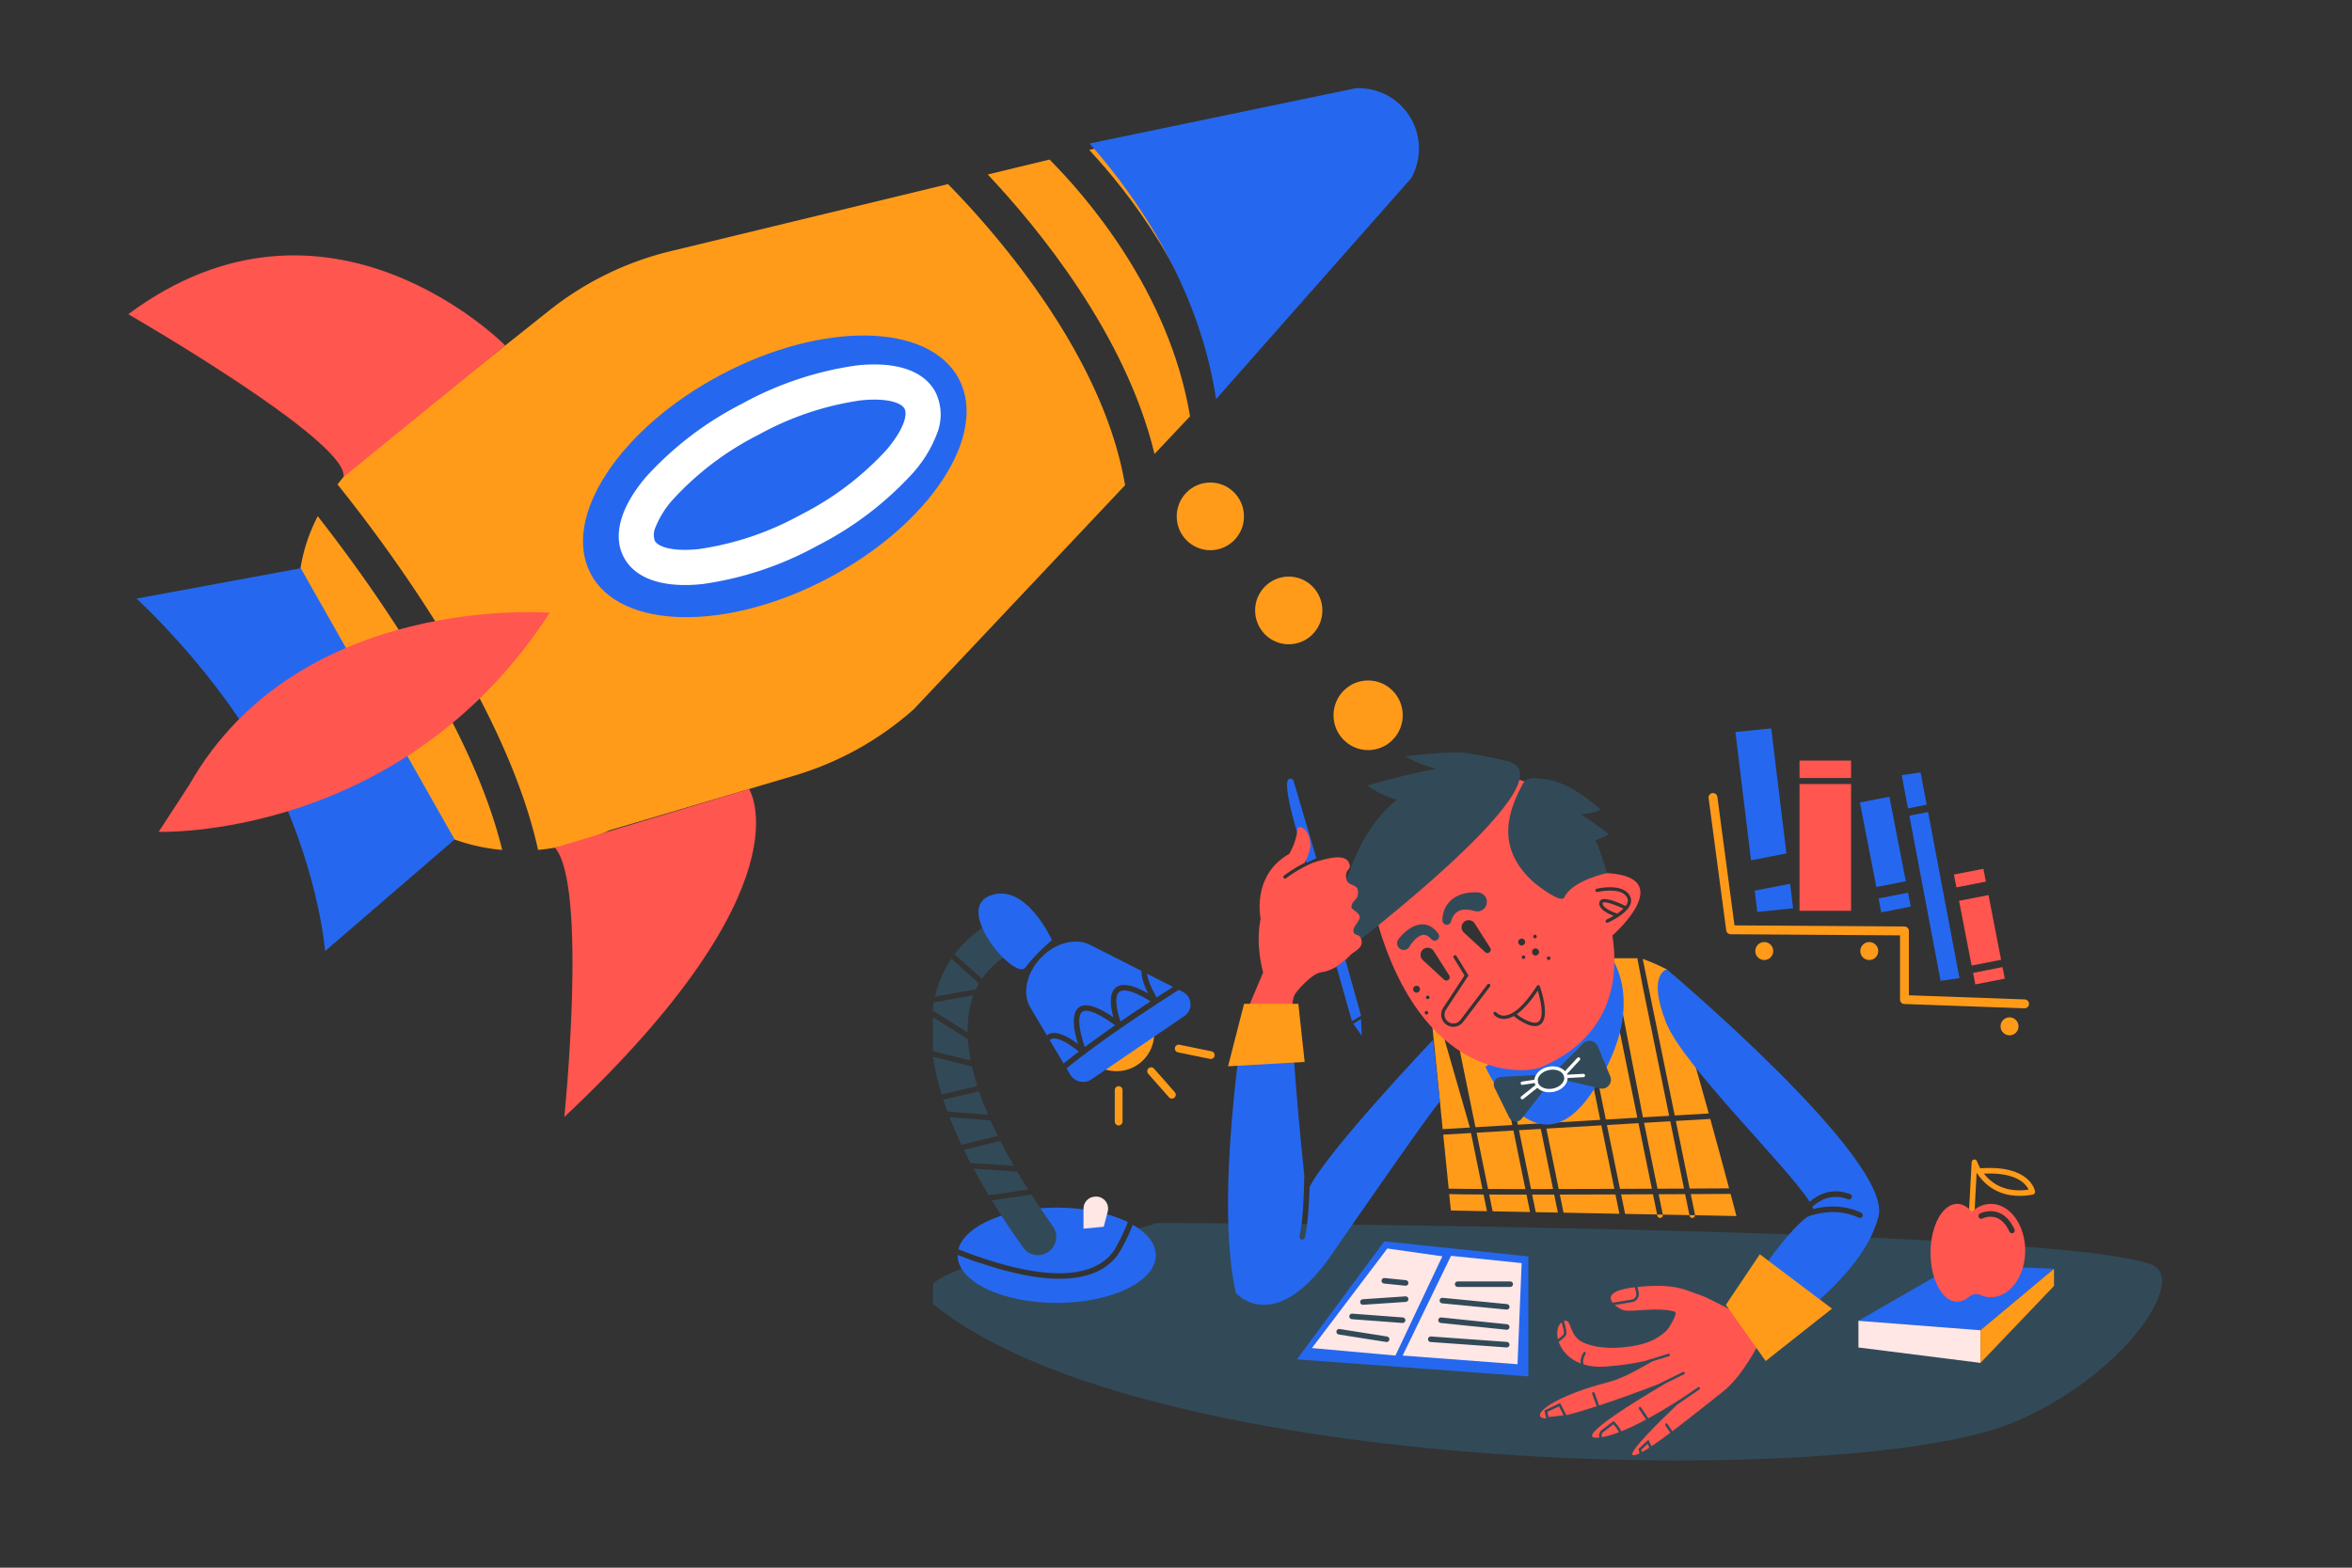 <?xml version="1.0" encoding="UTF-8"?><svg version="1.1" xmlns="http://www.w3.org/2000/svg" xmlns:xlink="http://www.w3.org/1999/xlink" viewBox="0 0 1200 800" width="1200" height="800" x="0px" y="0px">
              
              <rect x="0" y="0" width="1200" height="800" fill="#333333" stroke="none"/>
              
              <!-- ITEM 0 -->
<g transform="translate(476.0 333.0) rotate(0.0 313.5 206.0) scale(0.565 0.566)">
<g transform="translate(-0.0 -0.0)">
<g clip-path="url(#clipPathId-collage-item-0)">
		<defs>
			<clipPath id="clipPathId-collage-item-0">
				<rect x="0.0" y="0.0" width="1109.813" height="728.409"/>
			</clipPath>
		</defs>


<g id="Тень_жёлтая-i0">
</g>
<g id="Мыло-i0">
	<g>
		<polygon points="489.877,427.948 523.144,425.992 506.928,346.752 473.261,346.752   " style="fill:#FF9B19;"/>
		<polygon points="613.233,275.616 641.112,419.054 664.778,417.663 640.919,301.078 636.069,275.616   " style="fill:#FF9B19;"/>
		<polygon points="552.892,424.242 602.553,421.322 587.293,346.752 537.034,346.752   " style="fill:#FF9B19;"/>
		<polygon points="528.187,425.695 547.849,424.539 531.931,346.752 512.031,346.752   " style="fill:#FF9B19;"/>
		<polygon points="607.596,421.025 636.069,419.351 619.176,336.806 592.397,346.752   " style="fill:#FF9B19;"/>
	</g>
	<g>
		<path d="M502.3,488.653l3.097,15.136l33.801,0.653l-3.22-15.735C523.781,488.706,512.388,488.69,502.3,488.653z" style="fill:#FF9B19;"/>
		<path d="M541.082,488.706l3.241,15.835l19.978,0.386l-3.323-16.239C554.197,488.697,547.543,488.704,541.082,488.706z    " style="fill:#FF9B19;"/>
		<path d="M466.192,488.296l1.487,14.763l32.595,0.63l-3.082-15.058C483.539,488.568,472.714,488.461,466.192,488.296z" style="fill:#FF9B19;"/>
		<path d="M566.079,488.68l3.345,16.346L619.882,506l-3.571-17.452C599.641,488.605,582.558,488.652,566.079,488.68z" style="fill:#FF9B19;"/>
		<path d="M670.833,422.315l12.473,60.951c13.117-0.063,25.186-0.125,35.622-0.184    c-6.094-22.826-11.779-43.717-17.014-62.652c-0.167,0.046-0.34,0.077-0.519,0.087L670.833,422.315z" style="fill:#FF9B19;"/>
		<path d="M485.847,433.193l-25.057,1.474l4.902,48.668c5.946,0.154,16.62,0.253,30.48,0.31L485.847,433.193z" style="fill:#FF9B19;"/>
		<path d="M700.567,415.558c-23.786-85.8-37.868-129.899-37.868-129.899c-7.379-3.727-14.643-6.879-21.78-9.52    l28.902,141.227L700.567,415.558z" style="fill:#FF9B19;"/>
		<path d="M451.494,312.51c-7.348,5.998-2.324,6.784-2.324,6.784l11.119,110.394l24.546-1.443L451.494,312.51z" style="fill:#FF9B19;"/>
		<path d="M621.411,488.53l3.595,17.569l28.93,0.559l-3.733-18.239C640.933,488.458,631.265,488.496,621.411,488.53z" style="fill:#FF9B19;"/>
		<path d="M608.609,425.974l11.778,57.552c9.719-0.034,19.372-0.07,28.793-0.109L637.082,424.3L608.609,425.974z" style="fill:#FF9B19;"/>
		<path d="M642.125,424.003l12.155,59.393c8.219-0.035,16.233-0.07,23.929-0.106l-12.418-60.679L642.125,424.003z" style="fill:#FF9B19;"/>
		<path d="M655.303,488.397l3.757,18.36l24.046,0.465l-3.875-18.934C671.741,488.324,663.71,488.361,655.303,488.397z" style="fill:#FF9B19;"/>
		<path d="M553.905,429.191l11.15,54.483c16.266-0.028,33.303-0.074,50.232-0.131l-11.721-57.273L553.905,429.191z" style="fill:#FF9B19;"/>
		<path d="M490.89,432.897l10.389,50.767c9.986,0.032,21.376,0.045,33.676,0.042l-10.798-52.765L490.89,432.897z" style="fill:#FF9B19;"/>
		<path d="M688.117,506.77c0.038,0.185,0.05,0.368,0.047,0.55l37.387,0.722c-1.795-6.808-3.558-13.463-5.29-19.966    c-8.475,0.047-20.951,0.115-35.931,0.188L688.117,506.77z" style="fill:#FF9B19;"/>
		<path d="M529.2,430.644l10.859,53.06c6.433-0.003,13.086-0.01,19.895-0.021l-11.091-54.195L529.2,430.644z" style="fill:#FF9B19;"/>
		<path d="M683.218,507.773c0.242,1.184,1.284,1.999,2.447,1.999c0.166,0,0.334-0.017,0.504-0.051    c1.168-0.239,1.973-1.257,1.995-2.401l-5.058-0.098L683.218,507.773z" style="fill:#FF9B19;"/>
		<path d="M654.164,507.773c0.242,1.184,1.284,1.999,2.447,1.999c0.166,0,0.334-0.017,0.504-0.051    c1.353-0.277,2.225-1.598,1.948-2.951l-0.003-0.013l-5.124-0.099L654.164,507.773z" style="fill:#FF9B19;"/>
	</g>
	<g>
		<path d="M498.839,373.375c0,0,45.662,102.953,98.633,19.61s9.423-125.925,9.423-125.925l-51.505,70.675    L498.839,373.375z" style="fill:#2568EF;"/>
	</g>
	<g>
		<path d="M507.078,392.329l13.249,26.798c2.194,4.438,8.273,5.056,11.316,1.15l31.519-40.462l-50.442,2.834    C507.913,382.919,504.944,388.013,507.078,392.329z" style="fill:#324A58;"/>
	</g>
	<g>
		<path d="M600.284,354.923l11.297,27.11c2.529,6.069-2.883,12.448-9.283,10.942l-44.991-10.589l29.822-30.041    C591.177,348.267,598.073,349.618,600.284,354.923z" style="fill:#324A58;"/>
	</g>
	<g>
		
			<ellipse transform="matrix(0.982 -0.191 0.191 0.982 -63.115 113.454)" cx="558.09" cy="384.749" rx="13.623" ry="10.049" style="fill:#324A58;"/>
		<path d="M556.519,396.454c-2.569,0-5.033-0.521-7.173-1.538c-3.329-1.583-5.496-4.169-6.101-7.284    c-1.214-6.251,4.458-12.63,12.644-14.221c8.19-1.585,15.833,2.203,17.048,8.454l0,0c0.604,3.115-0.436,6.324-2.931,9.038    c-2.379,2.588-5.829,4.429-9.713,5.183C559.027,396.332,557.76,396.454,556.519,396.454z M559.675,376.044    c-1.044,0-2.122,0.101-3.214,0.313c-6.562,1.274-11.169,6.076-10.271,10.703c0.418,2.156,1.997,3.983,4.443,5.146    c2.601,1.236,5.828,1.568,9.087,0.935c3.26-0.633,6.128-2.148,8.077-4.268c1.833-1.994,2.613-4.28,2.194-6.435l0,0    C569.242,378.581,564.899,376.044,559.675,376.044z" style="fill:#FFFFFF;"/>
	</g>
	<g>
		<line x1="532.169" y1="401.341" x2="544.883" y2="391.207" style="fill:#324A58;"/>
		<path d="M532.169,402.84c-0.441,0-0.878-0.193-1.174-0.565c-0.517-0.648-0.41-1.592,0.238-2.108l12.714-10.134    c0.649-0.516,1.592-0.41,2.108,0.238c0.517,0.648,0.41,1.592-0.238,2.108l-12.714,10.134    C532.827,402.734,532.497,402.84,532.169,402.84z" style="fill:#FFFFFF;"/>
	</g>
	<g>
		<line x1="570.589" y1="379.815" x2="583.009" y2="366.423" style="fill:#324A58;"/>
		<path d="M570.588,381.315c-0.365,0-0.731-0.132-1.02-0.4c-0.607-0.563-0.643-1.512-0.08-2.12l12.42-13.392    c0.563-0.608,1.512-0.644,2.12-0.08c0.607,0.563,0.643,1.512,0.08,2.12l-12.42,13.392    C571.393,381.154,570.991,381.315,570.588,381.315z" style="fill:#FFFFFF;"/>
	</g>
	<g>
		<line x1="532.169" y1="388.287" x2="544.599" y2="386.415" style="fill:#324A58;"/>
		<path d="M532.167,389.787c-0.729,0-1.369-0.533-1.481-1.276c-0.123-0.819,0.441-1.583,1.26-1.707l12.43-1.872    c0.823-0.12,1.583,0.441,1.707,1.26c0.123,0.819-0.441,1.583-1.26,1.707l-12.43,1.872    C532.316,389.781,532.241,389.787,532.167,389.787z" style="fill:#FFFFFF;"/>
	</g>
	<g>
		<line x1="571.463" y1="382.152" x2="587.36" y2="381.342" style="fill:#324A58;"/>
		<path d="M571.462,383.652c-0.793,0-1.456-0.622-1.497-1.424c-0.042-0.827,0.594-1.532,1.422-1.574l15.896-0.811    c0.821-0.054,1.532,0.594,1.574,1.422c0.042,0.827-0.594,1.532-1.422,1.574l-15.896,0.811    C571.514,383.651,571.488,383.652,571.462,383.652z" style="fill:#FFFFFF;"/>
	</g>
	<g>
		<path d="M599.881,198.622c0,0-4.555-85.491-106.229-89.592c0,0-131.003,19.611-87.995,148.213    c43.007,128.602,129.059,123.327,144.203,116.358s76.682-33.4,63.714-118.492C613.573,255.11,678.721,198.153,599.881,198.622z     M542.063,255.725c0.174-0.869,1.02-1.433,1.889-1.259c0.869,0.174,1.433,1.02,1.259,1.889c-0.174,0.869-1.02,1.433-1.889,1.259    C542.453,257.44,541.889,256.594,542.063,255.725z M540.975,269.341c0.348-1.739,2.039-2.866,3.778-2.518    c1.739,0.348,2.866,2.04,2.518,3.778c-0.348,1.739-2.04,2.866-3.778,2.518C541.755,272.771,540.627,271.079,540.975,269.341z     M528.557,260.389c0.339-1.695,1.988-2.794,3.684-2.455c1.695,0.339,2.794,1.988,2.455,3.684s-1.988,2.794-3.684,2.455    C529.317,263.733,528.218,262.084,528.557,260.389z M534.824,274.972c-0.174,0.869-1.02,1.433-1.889,1.259    s-1.433-1.02-1.259-1.889c0.174-0.869,1.02-1.433,1.889-1.259C534.434,273.257,534.998,274.103,534.824,274.972z M439.748,304.133    c-0.339,1.695-1.989,2.794-3.684,2.455c-1.695-0.339-2.794-1.988-2.455-3.683c0.339-1.695,1.988-2.794,3.683-2.455    C438.989,300.789,440.088,302.438,439.748,304.133z M447.202,325.062c-0.174,0.869-1.02,1.433-1.889,1.259    c-0.869-0.174-1.433-1.02-1.259-1.889c0.174-0.869,1.02-1.433,1.889-1.259C446.812,323.346,447.376,324.192,447.202,325.062z     M448.335,311.22c-0.174,0.869-1.02,1.433-1.889,1.259c-0.869-0.174-1.433-1.02-1.259-1.889c0.174-0.869,1.02-1.433,1.889-1.259    C447.946,309.505,448.509,310.35,448.335,311.22z M442.38,277.296c-2.618-2.406-2.791-6.479-0.385-9.097    c2.406-2.618,6.479-2.791,9.097-0.385c0.413,0.379,0.781,0.828,1.072,1.278l14.057,22.029c0.899,1.408,0.486,3.279-0.923,4.178    c-1.181,0.754-2.689,0.583-3.674-0.323L442.38,277.296z M503.07,301.049l-24.364,32.048c-2.146,2.823-5.454,4.333-8.803,4.334    c-2.047,0-4.109-0.564-5.932-1.737c-2.501-1.609-4.212-4.092-4.824-6.994c-0.613-2.903-0.05-5.865,1.583-8.341l19.297-29.26    l-9.843-15.933c-0.436-0.705-0.217-1.629,0.487-2.064c0.705-0.436,1.63-0.217,2.064,0.487l10.85,17.563l-20.352,30.859    c-1.188,1.802-1.598,3.958-1.152,6.07s1.691,3.919,3.506,5.087c3.503,2.254,8.213,1.425,10.729-1.885l24.364-32.048    c0.502-0.66,1.442-0.787,2.102-0.287C503.443,299.448,503.571,300.39,503.07,301.049z M502.336,270.444    c-1.181,0.754-2.689,0.582-3.675-0.323l-19.243-17.679c-2.619-2.406-2.791-6.479-0.385-9.097c2.406-2.619,6.479-2.791,9.097-0.385    c0.413,0.379,0.781,0.828,1.072,1.278l14.057,22.029C504.157,267.675,503.744,269.546,502.336,270.444z M548.845,335.093    c-1.429,1.141-3.172,1.712-5.245,1.712c-3.776,0-8.647-1.897-14.715-5.713c-1.492-0.938-3.262-2.444-4.327-3.391    c-2.97,1.66-5.831,2.544-8.576,2.646c-6.325,0.222-9.477-3.878-9.608-4.054c-0.498-0.662-0.365-1.603,0.297-2.101    c0.661-0.495,1.596-0.366,2.095,0.29c0.111,0.143,2.448,3.079,7.187,2.863c1.994-0.088,4.475-0.735,7.452-2.457    c0.042-0.06,0.089-0.118,0.141-0.173c0.247-0.262,0.566-0.416,0.897-0.458c5.431-3.47,12.395-10.443,20.928-23.726    c0.31-0.482,0.869-0.745,1.437-0.679c0.569,0.066,1.051,0.452,1.241,0.992C549.028,303.633,557.375,328.283,548.845,335.093z     M557.542,275.931c-0.174,0.869-1.02,1.433-1.889,1.259c-0.869-0.174-1.433-1.02-1.259-1.889s1.02-1.433,1.889-1.259    S557.716,275.062,557.542,275.931z M609.487,243.465c-0.195,0.084-0.398,0.125-0.598,0.125c-0.579,0-1.13-0.337-1.376-0.901    c-0.331-0.759,0.017-1.643,0.776-1.974c0.067-0.029,2.902-1.281,6.372-3.307c-4.858-1.809-13.414-5.842-12.972-11.69    c0.094-1.25,0.726-2.267,1.779-2.861c4.458-2.519,17.52,3.424,22.101,5.657c0.656-0.911,1.179-1.846,1.511-2.794    c0.609-1.741,0.503-3.35-0.326-4.918c-5.249-9.927-26.555-4.986-26.769-4.935c-0.803,0.191-1.614-0.306-1.807-1.111    c-0.192-0.806,0.305-1.614,1.111-1.807c0.968-0.231,23.785-5.523,30.117,6.451c1.224,2.315,1.394,4.776,0.504,7.314    c-0.555,1.584-1.512,3.109-2.711,4.554c-0.036,0.05-0.075,0.096-0.117,0.141C621.308,238.255,610.063,243.214,609.487,243.465z" style="fill:#FF564F;"/>
		<path d="M604.944,225.468c-0.139,0.079-0.24,0.159-0.264,0.475c-0.319,4.22,9.098,8.103,13.253,9.419    c1.985-1.333,3.966-2.853,5.607-4.494C616.68,227.596,607.316,224.123,604.944,225.468z" style="fill:#FF564F;"/>
		<path d="M527.208,326.034c0.967,0.834,2.225,1.859,3.273,2.519c7.958,5.004,13.66,6.456,16.491,4.196    c5.145-4.106,1.762-19.568-0.798-27.971C539.482,314.792,533.141,321.894,527.208,326.034z" style="fill:#FF564F;"/>
	</g>
	<g>
		<path d="M520.689,98.756c0.674-0.211,1.036-0.334,1.036-0.334s-25.618-5.627-39.756-7.848    c-13.736-2.158-55.54,2.927-55.54,2.927s12.44,7.463,28.075,11.336c-26.944,4.679-62.14,15.009-62.14,15.009    s10.855,8.673,26.657,12.833c-4.916,3.938-9.216,7.882-12.575,11.61c-44.188,49.032-45.833,134.194-45.833,134.194    S577.707,115.502,520.689,98.756z" style="fill:#324A58;"/>
	</g>
	<g>
		<path d="M598.263,169.261c7.089-2.536,12.049-5.515,12.049-5.515s-11.452-9.155-24.324-17.345    c-0.116-0.173-0.23-0.349-0.348-0.522c15.383-1.65,17.051-4.458,17.051-4.458s-30.076-28.318-54.984-27.463    c-6.75-1.898-12.299-0.739-15.117,4.533c-11.834,22.14-26.116,56.062,9.442,88.198c4.489,4.057,25.493,19.857,28.064,14.095    c6.769-15.173,38.472-21.954,38.472-21.954S605.207,185.173,598.263,169.261z" style="fill:#324A58;"/>
	</g>
	<g>
		<path d="M1100.051,551.705c-91.329-34.534-898.406-37.4-898.406-37.4c-2.777,1.6-10.607,3.577-21.684,5.914    c-2.173,5.109-5.069,11.264-8.806,17.98c-8.537,15.344-24.117,24.104-46.309,26.037c-3.056,0.266-6.236,0.399-9.534,0.399    c-19.949,0-44.309-4.879-72.734-14.533c-36.259,10.816-59.469,23.575-41.555,38.02    c193.824,156.29,826.318,165.812,972.174,106.982C1072.501,655.05,1134.943,564.898,1100.051,551.705z" style="fill:#324A58;"/>
	</g>
	<g>
		<path d="M147.317,371.987c5.324,3.457,11.671,5.472,18.491,5.472c18.784,0,34.011-15.227,34.011-34.011    c0-5.461-1.295-10.618-3.582-15.191L147.317,371.987z" style="fill:#FF9B19;"/>
	</g>
	<g>
		<path d="M451.615,349.143c0,0-94.934,99.694-111.512,132.74c-0.489,16.499-1.658,34.553-4.298,45.584    c-0.274,1.147-1.299,1.918-2.429,1.918c-0.192,0-0.388-0.022-0.584-0.069c-1.343-0.321-2.17-1.67-1.849-3.013    c3.066-12.813,4.077-36.164,4.365-54.696c-3.912-36.977-11.183-114.985-11.008-144.244l-43.376,1.841    c0,0-26.861,162.501-7.364,248.202c0,0,33.092,38.414,83.343-30.222c0,0,92.267-133.481,100.87-142.475L451.615,349.143z" style="fill:#2568EF;"/>
	</g>
	<g>
		<path d="M662.699,285.659c0,0-17.932,3.946-0.783,47.679c15.268,38.937,110.16,130.542,129.734,161.876    c7.32-6.39,19.904-13.275,36.583-6.923c1.29,0.492,1.938,1.936,1.446,3.227c-0.492,1.29-1.937,1.936-3.227,1.446    c-14.983-5.711-26.156,1.009-32.346,6.714c0.334,0.738,0.611,1.431,0.791,2.048c9.917-2.596,26.343-4.599,43.303,3.279    c1.252,0.582,1.796,2.068,1.214,3.321c-0.423,0.911-1.326,1.447-2.269,1.447c-0.353,0-0.711-0.075-1.052-0.233    c-20.372-9.462-40.501-3.156-46.633-0.797c-29.125,22.144-71.26,95.71-71.26,95.71l14.7,28.063    c0,0,105.253-59.582,120.997-124.473C866.337,456.77,662.699,285.659,662.699,285.659z" style="fill:#2568EF;"/>
	</g>
	<g>
		<polygon points="407.54,530.869 537.645,544.464 537.645,652.617 328.7,637.25   " style="fill:#2568EF;"/>
	</g>
	<g>
		<polygon points="410.298,537.304 342.221,627.072 417.623,633.823 459.984,544.341   " style="fill:#FFE7E6;"/>
	</g>
	<g>
		<polygon points="467.822,543.904 424.124,633.823 527.877,641.639 531.58,550.479   " style="fill:#FFE7E6;"/>
	</g>
	<g>
		<path d="M123.136,559.255c20.437-1.78,34.693-9.682,42.374-23.486c4.86-8.735,8.282-16.579,10.494-22.253    c-16.265-8.067-39.053-13.083-64.284-13.083c-45.653,0-83.317,16.417-88.786,37.627C64.433,554.301,98.12,561.431,123.136,559.255    z" style="fill:#2568EF;"/>
		<path d="M180.456,515.892c-2.273,5.772-5.712,13.562-10.577,22.307c-8.537,15.344-24.117,24.104-46.309,26.037    c-3.056,0.266-6.236,0.399-9.534,0.399c-24.272,0-55.063-7.209-91.781-21.479c-0.001,0.078-0.006,0.156-0.006,0.234    c0,23.725,40.058,42.959,89.471,42.959c49.414,0,89.471-19.233,89.471-42.959C201.19,532.93,193.399,523.343,180.456,515.892z" style="fill:#2568EF;"/>
	</g>
	<g>
		<path d="M41.561,395.621L9.278,403.08c1.146,3.504,2.382,7.049,3.706,10.635c8.851,0.7,23.199,1.874,36.679,2.986    C46.508,409.309,43.821,402.286,41.561,395.621z" style="fill:#324A58;"/>
		<path d="M31.521,348.597l-32.74-20.619c-0.906,9.891-0.729,20.301,0.53,31.222l34.728,8.548    C32.708,360.881,31.901,354.51,31.521,348.597z" style="fill:#324A58;"/>
		<path d="M35.181,373.178L0,364.518c1.564,10.78,4.155,22.043,7.761,33.78L40,390.849    C38.033,384.644,36.438,378.756,35.181,373.178z" style="fill:#324A58;"/>
		<path d="M41.533,298.43l-24.919-22.394c-4.212,6.25-7.988,13.369-11.017,21.472    c-1.536,4.109-2.824,8.338-3.881,12.678l37.149-6.695C39.702,301.724,40.598,300.044,41.533,298.43z" style="fill:#324A58;"/>
		<path d="M-0.596,322.461l31.873,20.073c-0.213-13.463,1.882-24.322,5.054-32.989c0.069-0.189,0.147-0.367,0.218-0.554    l-35.99,6.486C0.109,317.774-0.277,320.102-0.596,322.461z" style="fill:#324A58;"/>
		<path d="M82.876,265.974l-0.108,0.027l-7.751-32.077c-1.649,0.399-33.282,8.394-55.485,38.012l24.705,22.201    C59.112,272.334,81.731,266.267,82.876,265.974z" style="fill:#324A58;"/>
		<path d="M108.272,517.265c-7.047-9.909-13.489-19.417-19.393-28.557l-35.705,5.235    c8.437,13.716,17.835,27.866,28.205,42.448c3.218,4.525,8.3,6.938,13.46,6.938c3.308,0,6.648-0.992,9.549-3.055    C111.815,534.993,113.554,524.692,108.272,517.265z" style="fill:#324A58;"/>
		<path d="M51.935,421.906c-13.111-1.082-27.469-2.26-36.993-3.02c3.148,8.099,6.734,16.401,10.768,24.908l32.74-8.066    C56.104,430.989,53.932,426.38,51.935,421.906z" style="fill:#324A58;"/>
		<path d="M60.751,440.311l-32.823,8.086c1.892,3.871,3.871,7.783,5.943,11.736c11.04,0.707,25.905,1.725,39.115,2.645    C68.48,454.979,64.416,447.497,60.751,440.311z" style="fill:#324A58;"/>
		<path d="M76.045,468.005c-12.842-0.897-27.81-1.928-39.413-2.684c4.224,7.837,8.798,15.832,13.717,23.983    l35.573-5.216C82.434,478.591,79.138,473.227,76.045,468.005z" style="fill:#324A58;"/>
	</g>
	<g>
		<path d="M107.429,259.254c0,0-14.708,12.175-23.9,24.7s-64.834-51.883-32.28-64.69S107.429,259.254,107.429,259.254z" style="fill:#2568EF;"/>
	</g>
	<g>
		<line x1="221.919" y1="357.019" x2="250.886" y2="362.957" style="fill:#FFFFFF;"/>
		<path d="M250.889,366.458c-0.233,0-0.469-0.023-0.707-0.072l-28.967-5.938c-1.894-0.388-3.114-2.238-2.726-4.132    c0.388-1.893,2.237-3.116,4.132-2.726l28.967,5.938c1.894,0.388,3.114,2.238,2.726,4.132    C253.975,365.317,252.517,366.458,250.889,366.458z" style="fill:#FF9B19;"/>
	</g>
	<g>
		<line x1="197.004" y1="377.459" x2="215.756" y2="398.685" style="fill:#FFFFFF;"/>
		<path d="M215.757,402.185c-0.969,0-1.933-0.4-2.625-1.183l-18.752-21.226c-1.28-1.449-1.143-3.661,0.306-4.94    s3.661-1.142,4.94,0.306l18.752,21.226c1.28,1.449,1.143,3.661-0.306,4.94C217.408,401.896,216.581,402.185,215.757,402.185z" style="fill:#FF9B19;"/>
	</g>
	<g>
		<path d="M167.694,426.366c-1.933,0-3.5-1.567-3.5-3.5v-28.416c0-1.933,1.567-3.5,3.5-3.5s3.5,1.567,3.5,3.5v28.416    C171.194,424.799,169.627,426.366,167.694,426.366z" style="fill:#FF9B19;"/>
	</g>
	<g>
		<path d="M409.688,621.615c-0.129,0-0.259-0.01-0.391-0.031l-42.897-6.741c-1.364-0.214-2.296-1.494-2.082-2.858    c0.214-1.364,1.49-2.296,2.858-2.082l42.897,6.741c1.364,0.214,2.296,1.494,2.082,2.858    C411.96,620.735,410.897,621.615,409.688,621.615z" style="fill:#324A58;"/>
	</g>
	<g>
		<path d="M424.126,604.456c-0.063,0-0.125-0.002-0.189-0.007l-45.693-3.416c-1.377-0.103-2.41-1.303-2.307-2.68    c0.103-1.377,1.296-2.4,2.68-2.307l45.693,3.416c1.377,0.103,2.41,1.303,2.307,2.68    C426.519,603.456,425.423,604.456,424.126,604.456z" style="fill:#324A58;"/>
	</g>
	<g>
		<path d="M388.234,588.054c-1.304,0-2.403-1.012-2.492-2.333c-0.093-1.377,0.949-2.569,2.327-2.662l38.607-2.596    c1.376-0.089,2.569,0.949,2.662,2.327c0.093,1.377-0.949,2.569-2.327,2.662l-38.607,2.596    C388.347,588.052,388.29,588.054,388.234,588.054z" style="fill:#324A58;"/>
	</g>
	<g>
		<path d="M518.156,626.517c-0.06,0-0.12-0.002-0.181-0.006l-68.635-4.902c-1.377-0.098-2.414-1.294-2.315-2.672    c0.099-1.376,1.282-2.41,2.672-2.315l68.635,4.902c1.377,0.098,2.414,1.294,2.315,2.672    C520.553,625.512,519.456,626.517,518.156,626.517z" style="fill:#324A58;"/>
	</g>
	<g>
		<path d="M518.156,610.584c-0.086,0-0.172-0.004-0.26-0.013l-59.379-6.128c-1.373-0.142-2.372-1.37-2.23-2.744    c0.142-1.374,1.371-2.373,2.744-2.23l59.379,6.128c1.373,0.142,2.372,1.37,2.23,2.744    C520.507,609.627,519.422,610.584,518.156,610.584z" style="fill:#324A58;"/>
	</g>
	<g>
		<path d="M518.156,592.404c-0.081,0-0.162-0.004-0.245-0.012l-58.169-5.647c-1.374-0.133-2.38-1.355-2.247-2.73    c0.134-1.375,1.352-2.377,2.73-2.247l58.169,5.647c1.374,0.133,2.38,1.355,2.247,2.73    C520.516,591.438,519.428,592.404,518.156,592.404z" style="fill:#324A58;"/>
	</g>
	<g>
		<path d="M521.297,571.977h-47.504c-1.381,0-2.5-1.119-2.5-2.5s1.119-2.5,2.5-2.5h47.504c1.381,0,2.5,1.119,2.5,2.5    S522.678,571.977,521.297,571.977z" style="fill:#324A58;"/>
	</g>
	<g>
		<path d="M426.847,570.862c-0.084,0-0.169-0.004-0.254-0.013l-19.304-1.95c-1.374-0.139-2.375-1.365-2.236-2.739    c0.139-1.374,1.364-2.379,2.739-2.236l19.304,1.95c1.374,0.139,2.375,1.365,2.236,2.739    C429.201,569.902,428.114,570.862,426.847,570.862z" style="fill:#324A58;"/>
	</g>
	<g>
		<g>
			<path d="M569.76,614.045c0.28-1.362-0.819-5.994-2.02-10.234c-3.674,2.858-4.951,8.832-3.389,15.32     C567.143,617.083,569.58,614.925,569.76,614.045z" style="fill:#FF564F;"/>
		</g>
		<g>
			<path d="M639.609,718.78l0.536,2.153c2-1.089,4.28-2.473,6.776-4.09l-1.606-3.363L639.609,718.78z" style="fill:#FF564F;"/>
		</g>
		<g>
			<path d="M614.46,695.872l-8.999,6.76c-1.447,1.088-2.034,2.972-1.46,4.689l0.034,0.102     c4.647-0.761,9.905-2.347,15.447-4.464C618.458,700.693,616.276,697.866,614.46,695.872z" style="fill:#FF564F;"/>
		</g>
		<g>
			<polygon points="554.797,684.598 555.864,689.275 569.482,687.656 565.327,679.631    " style="fill:#FF564F;"/>
		</g>
		<g>
			<path d="M745.712,622.91l-12.641-23.307c0,0-32.403-17.937-40.572-20.43c-12.213-3.726-20.707-10.89-56.385-7.161     l1.146,4.767c0.469,1.953,0.102,4.032-1.009,5.705c-1.11,1.673-2.884,2.82-4.865,3.146l-15.744,2.592     c2.907,2.611,6.779,4.553,8.577,4.856c9.468,1.595,30.097-3.306,45.704,1.221c3.266,0.947-5.525,15.237-7.687,17.24     c-12.063,11.174-26.054,13.827-42.026,15.117c-14.609,1.18-30.111-1.663-36.899-6.904c-8.728-6.739-7.1-19.533-13.513-17.102     c1.177,4.069,2.633,9.781,2.207,11.856c-0.414,2.017-4.26,5.048-6.974,6.969c2.586,7.563,9.009,15.387,19.94,19.51     c-0.977-4.433,2.281-9.623,2.465-9.911c0.34-0.533,1.048-0.689,1.58-0.348c0.533,0.34,0.689,1.048,0.35,1.581     c-0.043,0.068-3.835,6.125-1.511,9.646c5.418,1.604,11.811,2.347,19.256,1.824c10.298-0.723,23.093-2.24,35.255-4.93l21.68-6.624     c0.605-0.184,1.245,0.155,1.43,0.76c0.185,0.605-0.156,1.245-0.761,1.43l-14.708,4.494c-12.443,6.765-25.8,15.242-40.721,19.06     c-42.125,10.777-66.25,26.221-60.252,31.456c0.867,0.756,2.514,1.104,4.771,1.122l-1.649-7.233l14.191-6.695l5.665,10.942     c8.054-1.993,17.518-4.825,27.348-8.017l-4.086-11.235c-0.216-0.594,0.09-1.252,0.685-1.468c0.594-0.216,1.251,0.09,1.468,0.685     l4.112,11.307c18.985-6.232,39.016-13.654,52.669-18.861l23.061-11.344c0.568-0.279,1.254-0.046,1.533,0.522     c0.279,0.568,0.045,1.254-0.522,1.533l-16.492,8.112c-23.762,13.941-83.729,50.24-61.89,49.094     c0.603-0.032,1.224-0.088,1.855-0.156c-0.717-2.566,0.187-5.316,2.335-6.93l10.629-7.984l0.703,0.727     c0.582,0.602,4.504,4.74,6.178,8.587c7.296-2.922,14.998-6.679,22.392-10.632l-6.482-9.629c-0.353-0.525-0.214-1.236,0.311-1.59     c0.525-0.352,1.236-0.214,1.59,0.31l6.608,9.817c16.028-8.709,30.245-18.057,35.114-21.326l9.769-6.699     c0.522-0.358,1.234-0.224,1.592,0.297c0.358,0.522,0.225,1.234-0.297,1.592l-20.224,13.868     c-16.499,15.689-45.264,43.975-39.794,45.467c1.148,0.313,3.177-0.286,5.88-1.594l-0.993-3.988l8.979-8.341l2.815,5.893     c5.029-3.347,10.824-7.525,16.976-12.129l-4.507-6.748c-0.351-0.526-0.21-1.237,0.316-1.588c0.526-0.352,1.237-0.209,1.588,0.316     l4.437,6.643c15.243-11.482,32.388-25.289,45.415-35.506C731.461,652.147,745.712,622.91,745.712,622.91z" style="fill:#FF564F;"/>
		</g>
		<g>
			<path d="M634.343,581.218c0.771-1.162,1.016-2.548,0.69-3.904l-1.214-5.052c-0.197,0.023-0.384,0.041-0.583,0.064     c-22.209,2.581-23.417,8.891-19.498,13.888l17.276-2.844C632.389,583.144,633.572,582.379,634.343,581.218z" style="fill:#FF564F;"/>
		</g>
		<g>
			<polygon points="647.616,694.838 647.616,694.838 647.616,694.838    " style="fill:#FF564F;"/>
		</g>
	</g>
	<g>
		<polygon points="716.014,588.122 751.964,638.771 811.817,591.538 746.654,542.512   " style="fill:#FF9B19;"/>
	</g>
	<g>
		<g>
			<polygon points="835.717,602.487 923.749,551.838 1012.31,555.662 945.934,611.02    " style="fill:#2568EF;"/>
		</g>
		<g>
			<polygon points="835.717,602.487 945.934,611.02 945.934,640.435 835.717,626.545    " style="fill:#FFE7E6;"/>
		</g>
		<g>
			<polygon points="1012.31,555.662 1012.31,571.081 945.934,640.435 945.934,611.02    " style="fill:#FF9B19;"/>
		</g>
	</g>
	<g>
		<path d="M938.057,506.711c-0.045,0-0.09-0.001-0.136-0.003c-1.379-0.074-2.436-1.252-2.362-2.631l2.402-44.674    c0.065-1.205,0.981-2.191,2.177-2.345c1.201-0.153,2.333,0.568,2.7,1.717c0.116,0.358,0.981,2.915,2.955,6.297    c0.198-0.066,0.407-0.108,0.625-0.123c44.242-2.982,48.632,19.894,48.798,20.869c0.228,1.344-0.663,2.624-2.002,2.875    c-4.316,0.812-8.324,1.177-12.035,1.177c-21.433,0.001-33.109-12.178-38.725-20.905l-1.902,35.38    C940.48,505.678,939.376,506.711,938.057,506.711z M949,469.807c6.443,8.25,18.727,17.589,40.434,14.447    C987.062,479.255,978.484,468.372,949,469.807z" style="fill:#FF9B19;"/>
	</g>
	<path d="M955.331,497.064c-6.396,0-12.34,2.635-17.276,7.146c-3.779-4.514-8.289-7.146-13.137-7.146   c-13.304,0-24.089,19.754-24.089,44.123c0,24.368,10.785,44.123,24.089,44.123c3.606,0,7.025-1.455,10.095-4.058   c3.38-2.866,7.376-3.473,11.117-1.89c2.906,1.23,5.996,1.894,9.2,1.894c17.113,0,30.986-18.847,30.986-42.096   C986.317,515.911,972.444,497.064,955.331,497.064z M975.416,523.354c-0.34,0.157-0.697,0.231-1.048,0.231   c-0.944,0-1.848-0.538-2.271-1.451c-3.123-6.754-7.195-11.03-12.104-12.708c-6.369-2.176-12.188,0.784-12.246,0.814   c-1.221,0.636-2.731,0.165-3.371-1.054c-0.64-1.219-0.178-2.723,1.038-3.368c0.31-0.165,7.682-3.994,16.116-1.15   c6.289,2.119,11.371,7.29,15.105,15.367C977.215,521.289,976.669,522.775,975.416,523.354z" style="fill:#FF564F;"/>
	<g>
		<polygon points="379.582,334.701 386.565,330.429 387.21,345.541   " style="fill:#2568EF;"/>
	</g>
	<g>
		<path d="M130.909,352.79c-3.191-10.255-6.839-26.915,0.753-32.76c5.775-4.446,16.024-1.584,31.228,8.755    c-2.349-8.339-4.529-21.206,2.169-26.683c5.493-4.49,15.085-2.801,29.196,5.183c-3.104-6.136-6.33-14.14-5.869-20.206    l-46.566-23.6c-12.885-6.53-31.062-1.833-43.987,11.367h0c-13.366,13.65-17.466,32.644-9.792,45.356l14.846,24.92    c0.244-0.203,0.494-0.4,0.762-0.578C109.245,340.824,118.198,343.517,130.909,352.79z" style="fill:#2568EF;"/>
		<path d="M106.418,348.707c-0.334,0.222-0.638,0.494-0.913,0.809l12.491,20.967c4.402-3.566,9.005-7.171,13.748-10.781    C115.155,346.645,108.772,347.141,106.418,348.707z" style="fill:#2568EF;"/>
		<path d="M216.771,301.464l-23.413-11.865c0.582,5.73,4.566,14.51,8.609,21.338    C207.347,307.454,212.331,304.273,216.771,301.464z" style="fill:#2568EF;"/>
		<path d="M134.712,323.992c-5.23,4.026-1.651,20.302,2.409,31.658c8.923-6.661,18.196-13.284,27.35-19.63    C144.25,321.273,137.152,322.112,134.712,323.992z" style="fill:#2568EF;"/>
		<path d="M168.226,305.972c-4.885,3.991-2.08,17.778,1.139,26.67c9.47-6.498,18.706-12.645,27.178-18.178    C177.514,302.644,170.647,303.996,168.226,305.972z" style="fill:#2568EF;"/>
		<path d="M137.568,362.005c-0.33,0.242-0.705,0.389-1.089,0.449c-5.507,4.158-10.84,8.311-15.881,12.397l3.374,5.663    c3.99,6.697,12.797,8.647,19.241,4.261l83.868-57.085c7.948-5.41,7.178-17.362-1.397-21.708l-3.685-1.867    c-20.315,12.829-54.219,34.858-83.643,56.929C138.183,361.415,137.917,361.749,137.568,362.005z" style="fill:#2568EF;"/>
	</g>
	<g>
		<path d="M985.754,320.755c-0.048,0-0.097-0.001-0.146-0.002l-108.485-3.876c-2.152-0.077-3.857-1.844-3.857-3.998    v-57.895l-153.004-1.01c-1.995-0.013-3.675-1.494-3.938-3.471l-15.91-119.313c-0.292-2.19,1.247-4.202,3.436-4.494    c2.194-0.292,4.202,1.247,4.494,3.436l15.45,115.864l153.499,1.013c2.199,0.015,3.974,1.801,3.974,4v58.009l104.628,3.738    c2.208,0.079,3.934,1.933,3.855,4.14C989.672,319.057,987.897,320.755,985.754,320.755z" style="fill:#FF9B19;"/>
	</g>
	<g>
		<g>
			<polygon points="742.059,214.68 744.396,233.865 776.714,230.587 774.019,208.473    " style="fill:#2568EF;"/>
		</g>
		<g>
			<polygon points="756.95,68.379 724.633,71.657 738.725,187.32 770.686,181.113    " style="fill:#2568EF;"/>
		</g>
	</g>
	<g>
		<g>
			
				<rect x="922.451" y="197.701" transform="matrix(0.982 -0.191 0.191 0.982 -21.646 182.18)" width="27.103" height="11.779" style="fill:#FF564F;"/>
		</g>
		<g>
			
				<rect x="931.595" y="220.963" transform="matrix(0.982 -0.191 0.191 0.982 -30.455 184.787)" width="27.103" height="59.425" style="fill:#FF564F;"/>
		</g>
		<g>
			
				<rect x="939.552" y="286.345" transform="matrix(0.982 -0.191 0.191 0.982 -38.121 187.053)" width="27.103" height="10.611" style="fill:#FF564F;"/>
		</g>
	</g>
	<g>
		<g>
			<polygon points="926.947,293.515 898.596,143.793 881.709,147.072 909.904,295.973    " style="fill:#2568EF;"/>
		</g>
		<g>
			<polygon points="891.832,108.071 874.789,110.528 880.458,140.466 897.345,137.187    " style="fill:#2568EF;"/>
		</g>
	</g>
	<g>
		<g>
			<rect x="782.525" y="118.531" width="46.554" height="114.295" style="fill:#FF564F;"/>
		</g>
		<g>
			<rect x="782.525" y="97.386" width="46.554" height="15.717" style="fill:#FF564F;"/>
		</g>
	</g>
	<g>
		<g>
			
				<rect x="843.875" y="132.139" transform="matrix(0.982 -0.191 0.191 0.982 -16.861 166.597)" width="27.103" height="77.582" style="fill:#2568EF;"/>
		</g>
		<g>
			
				<rect x="854.496" y="219.215" transform="matrix(0.982 -0.191 0.191 0.982 -27.092 169.628)" width="27.103" height="12.803" style="fill:#2568EF;"/>
		</g>
	</g>
	<g>
		<circle cx="750.673" cy="269.112" r="8.109" style="fill:#FF9B19;"/>
	</g>
	<g>
		<circle cx="845.501" cy="269.112" r="8.109" style="fill:#FF9B19;"/>
	</g>
	<g>
		<circle cx="972.163" cy="336.995" r="8.109" style="fill:#FF9B19;"/>
	</g>
	<g>
		<path d="M154.199,517.688l3.6-13.584c1.898-7.162-3.798-14.072-11.191-13.575l-0.581,0.039    c-5.685,0.382-10.1,5.105-10.1,10.802v18.048L154.199,517.688z" style="fill:#FFE7E6;"/>
	</g>
	<g>
		<path d="M337.331,189.484c0,0-22.507-66.148-16.578-75.038l1.078-0.528c1.513-0.741,3.326,0.076,3.774,1.7    l20.591,69.789L337.331,189.484z" style="fill:#2568EF;"/>
	</g>
	<g>
		<path d="M386.346,257.334c-1.621-3.687-5.806-1.761-6.659-5.753c-0.953-4.456,6.695-10.125,5.665-13.786    c-1.079-3.837-7.453-6.157-7.432-8.015c0.086-7.828,7.17-5.397,5.755-15.62c-0.717-5.173-8.646-3.922-10.031-8.907    c-3.069-11.042,5.747-8.374,1.81-16.167c-3.838-7.597-18.649-4.102-32.292,0.427c-13.858,5.823-24.165,13.864-24.326,13.99    c-0.275,0.218-0.604,0.323-0.929,0.323c-0.443,0-0.882-0.195-1.178-0.57c-0.514-0.65-0.403-1.593,0.247-2.106    c0.565-0.447,7.971-6.235,18.666-11.555c3.269-6.397,5.569-12.793,5.141-17.647c-1.299-14.724-11.302-16.826-11.63-12.559    c-0.866,11.26-7.362,22.087-7.362,22.087c-30.552,17.234-27.435,49.6-25.931,58.455c-4.96,24.747,2.319,48.465,2.319,48.465    l-17.254,40.808l43.641-1.852c0,0-0.932-13.387,2.077-18.857c2.487-4.521,15.851-19.012,23.327-20.098    c13.564-1.971,22.232-10.708,27.325-15.976C380.33,269.281,390.154,265.995,386.346,257.334z" style="fill:#FF564F;"/>
	</g>
	<g>
		<polygon points="280.924,316.721 329.939,316.721 335.644,369.085 266.463,373.045   " style="fill:#FF9B19;"/>
	</g>
	<g>
		<path d="M364.389,283.169l13.944,49.166l8.232-4.971l-14.125-50.382C372.44,276.982,368.175,281.094,364.389,283.169z    " style="fill:#2568EF;"/>
	</g>
	<g>
		<path d="M460.055,241.232l0.006-0.832l0.026-0.7c0.024-0.46,0.06-0.909,0.11-1.356    c0.101-0.894,0.237-1.782,0.438-2.663c0.38-1.767,0.976-3.521,1.788-5.229c1.605-3.419,4.253-6.596,7.536-8.899    c1.64-1.146,3.403-2.065,5.207-2.82c1.804-0.722,3.648-1.28,5.477-1.663c3.673-0.795,7.278-0.988,10.767-0.909l0.355,0.008    c4.755,0.108,8.522,4.05,8.415,8.804s-4.05,8.522-8.804,8.415c-0.758-0.017-1.532-0.146-2.229-0.346    c-2.352-0.69-4.684-1.166-6.875-1.288c-1.104-0.076-2.159-0.046-3.188,0.05c-1.008,0.124-1.992,0.313-2.922,0.62    c-1.835,0.631-3.533,1.703-4.965,3.342c-0.711,0.815-1.364,1.753-1.898,2.79c-0.277,0.514-0.513,1.055-0.731,1.599    c-0.109,0.272-0.208,0.549-0.297,0.817l-0.127,0.395c-0.037,0.105-0.077,0.293-0.1,0.268c-0.111,2.207-1.99,3.905-4.196,3.794    C461.642,245.317,459.944,243.438,460.055,241.232z" style="fill:#324A58;"/>
	</g>
	<g>
		<path d="M420.755,257.899c0.351-0.472,0.572-0.727,0.853-1.068l0.805-0.926c0.539-0.605,1.091-1.188,1.659-1.758    c1.136-1.139,2.333-2.227,3.617-3.253c2.566-2.036,5.48-3.914,9.071-5.029c1.785-0.548,3.747-0.875,5.763-0.808    c2.013,0.048,4.054,0.546,5.826,1.375c1.773,0.821,3.352,1.902,4.617,3.121c1.323,1.196,2.355,2.514,3.328,3.833    c1.311,1.778,0.933,4.281-0.845,5.592c-1.663,1.226-3.961,0.975-5.324-0.518l-0.142-0.157c-1.59-1.753-3.368-3.084-5.006-3.548    c-1.624-0.513-3.139-0.266-4.881,0.498c-1.724,0.773-3.52,2.167-5.157,3.84c-0.822,0.836-1.612,1.744-2.357,2.694    c-0.372,0.475-0.734,0.961-1.076,1.452l-0.498,0.732c-0.141,0.22-0.342,0.529-0.391,0.635c-1.377,3.03-4.95,4.369-7.98,2.991    c-3.03-1.377-4.369-4.95-2.991-7.98c0.177-0.388,0.389-0.748,0.631-1.078L420.755,257.899z" style="fill:#324A58;"/>
	</g>
</g>

</g>
</g>
</g>

<!-- ITEM 1 -->
<g transform="translate(64.0 45.0) rotate(0.0 330.0 262.5) scale(3.579 3.59)">
<g transform="translate(-0.0 -0.0)">
<g clip-path="url(#clipPathId-collage-item-1)">
		<defs>
			<clipPath id="clipPathId-collage-item-1">
				<rect x="0.0" y="0.0" width="184.414" height="146.237"/>
			</clipPath>
		</defs>

  <title>Разбор фоны</title>
  <g id="Мыло-i1">
    <g>
      <g>
        <path d="M117.26,13.634l-39.2,9.452A44.668,44.668,0,0,0,60.42,31.593L38.966,48.616a30.071,30.071,0,0,0-8.735,7.712c7.13,8.846,24.075,31.491,28.594,51.948a30.194,30.194,0,0,0,10.129-2.767L95.405,97.7a44.648,44.648,0,0,0,16.972-9.414L142.5,56.438C139.366,37.724,123.744,20.213,117.26,13.634Z" fill="#ff9b19"/>
        <path d="M150.065,5.723,137.394,8.779c5.678,6.09,14.985,17.974,18.575,33.416l8.553-9.043Z" fill="#ff9b19"/>
        <path d="M131.733,10.144l-8.807,2.124c7.163,7.579,19.655,22.709,23.775,39.726l5.065-5.355C148.77,28.749,136.718,15.125,131.733,10.144Z" fill="#ff9b19"/>
      </g>
      <path d="M27.412,60.845A24.3,24.3,0,0,0,27.29,83.15l6.575,12.474c3.919,7.435,11.457,11.914,19.844,12.66C49.339,90.3,34.654,70.047,27.412,60.845Z" fill="#ff9b19"/>
      <ellipse cx="92.57" cy="55.178" rx="29.674" ry="16.354" transform="translate(-15.049 49.53) rotate(-27.794)" fill="#2568ef"/>
      <g>
        <path d="M175.345.014l-37.9,7.853c6.289,7.1,15.564,19.985,18.029,36.332l27.8-31.385A8.576,8.576,0,0,0,175.345.014Z" fill="#2568ef"/>
        <path d="M131.591,9.081l.123-.026-.042-.045C131.62,9.052,131.591,9.081,131.591,9.081Z" fill="#2568ef"/>
      </g>
      <path d="M24.992,68.241,1.581,72.55S13.2,83.116,19.957,95.932c7.591,14.4,8.507,26.727,8.507,26.727l18.464-15.867Z" fill="#2568ef"/>
      <path d="M54.143,36.574S28.937,11,.4,32.126c0,0,31.593,18.136,30.678,23.147Z" fill="#ff564f"/>
      <path d="M61.225,107.961c4.7,5.34,1.344,38.276,1.344,38.276,35.225-33,26.328-46.615,26.328-46.615Z" fill="#ff564f"/>
      <path d="M60.479,74.573S24.7,71.614,9.1,99.031l-4.364,6.676S39.467,106.955,60.479,74.573Z" fill="#ff564f"/>
      <path d="M115.642,49.223a17.955,17.955,0,0,1-3.386,5.48A47.576,47.576,0,0,1,98.594,65.059a47.59,47.59,0,0,1-16.265,5.419c-5.657.62-9.666-.736-11.29-3.816s-.476-7.154,3.232-11.471A47.613,47.613,0,0,1,87.934,44.835,47.586,47.586,0,0,1,104.2,39.417c5.657-.62,9.666.735,11.29,3.816A7.264,7.264,0,0,1,115.642,49.223ZM75.585,62.359a2.6,2.6,0,0,0-.123,1.971c.464.88,2.6,1.585,6.323,1.178a42.558,42.558,0,0,0,14.478-4.872,42.565,42.565,0,0,0,12.2-9.191c2.441-2.841,3.066-5,2.6-5.881s-2.6-1.585-6.323-1.177a42.546,42.546,0,0,0-14.477,4.872,42.537,42.537,0,0,0-12.2,9.19A13.2,13.2,0,0,0,75.585,62.359Z" fill="#fff"/>
    </g>
  </g>

</g>
</g>
</g>

<!-- ITEM 2 -->
<g transform="translate(680.0 347.0) rotate(0.0 18.0 18.0) scale(0.321 0.323)">
<g transform="translate(-0.0 -0.0)">
<g clip-path="url(#clipPathId-collage-item-2)">
		<defs>
			<clipPath id="clipPathId-collage-item-2">
				<rect x="0.0" y="0.0" width="112.039" height="111.513"/>
			</clipPath>
		</defs>
<title>Circle_Yellow</title><circle id="b92d57cb-f583-494f-987d-758792ac9df8-i2" data-name="Circle_Yellow" cx="56.152" cy="55.756" r="55" fill="#ff9b19"/>
</g>
</g>
</g>

<!-- ITEM 3 -->
<g transform="translate(640.0 294.0) rotate(0.0 17.5 17.5) scale(0.312 0.314)">
<g transform="translate(-0.0 -0.0)">
<g clip-path="url(#clipPathId-collage-item-3)">
		<defs>
			<clipPath id="clipPathId-collage-item-3">
				<rect x="0.0" y="0.0" width="112.039" height="111.513"/>
			</clipPath>
		</defs>
<title>Circle_Yellow</title><circle id="b92d57cb-f583-494f-987d-758792ac9df8-i3" data-name="Circle_Yellow" cx="56.152" cy="55.756" r="55" fill="#ff9b19"/>
</g>
</g>
</g>

<!-- ITEM 4 -->
<g transform="translate(600.0 246.0) rotate(0.0 17.5 17.5) scale(0.312 0.314)">
<g transform="translate(-0.0 -0.0)">
<g clip-path="url(#clipPathId-collage-item-4)">
		<defs>
			<clipPath id="clipPathId-collage-item-4">
				<rect x="0.0" y="0.0" width="112.039" height="111.513"/>
			</clipPath>
		</defs>
<title>Circle_Yellow</title><circle id="b92d57cb-f583-494f-987d-758792ac9df8-i4" data-name="Circle_Yellow" cx="56.152" cy="55.756" r="55" fill="#ff9b19"/>
</g>
</g>
</g>

              </svg>